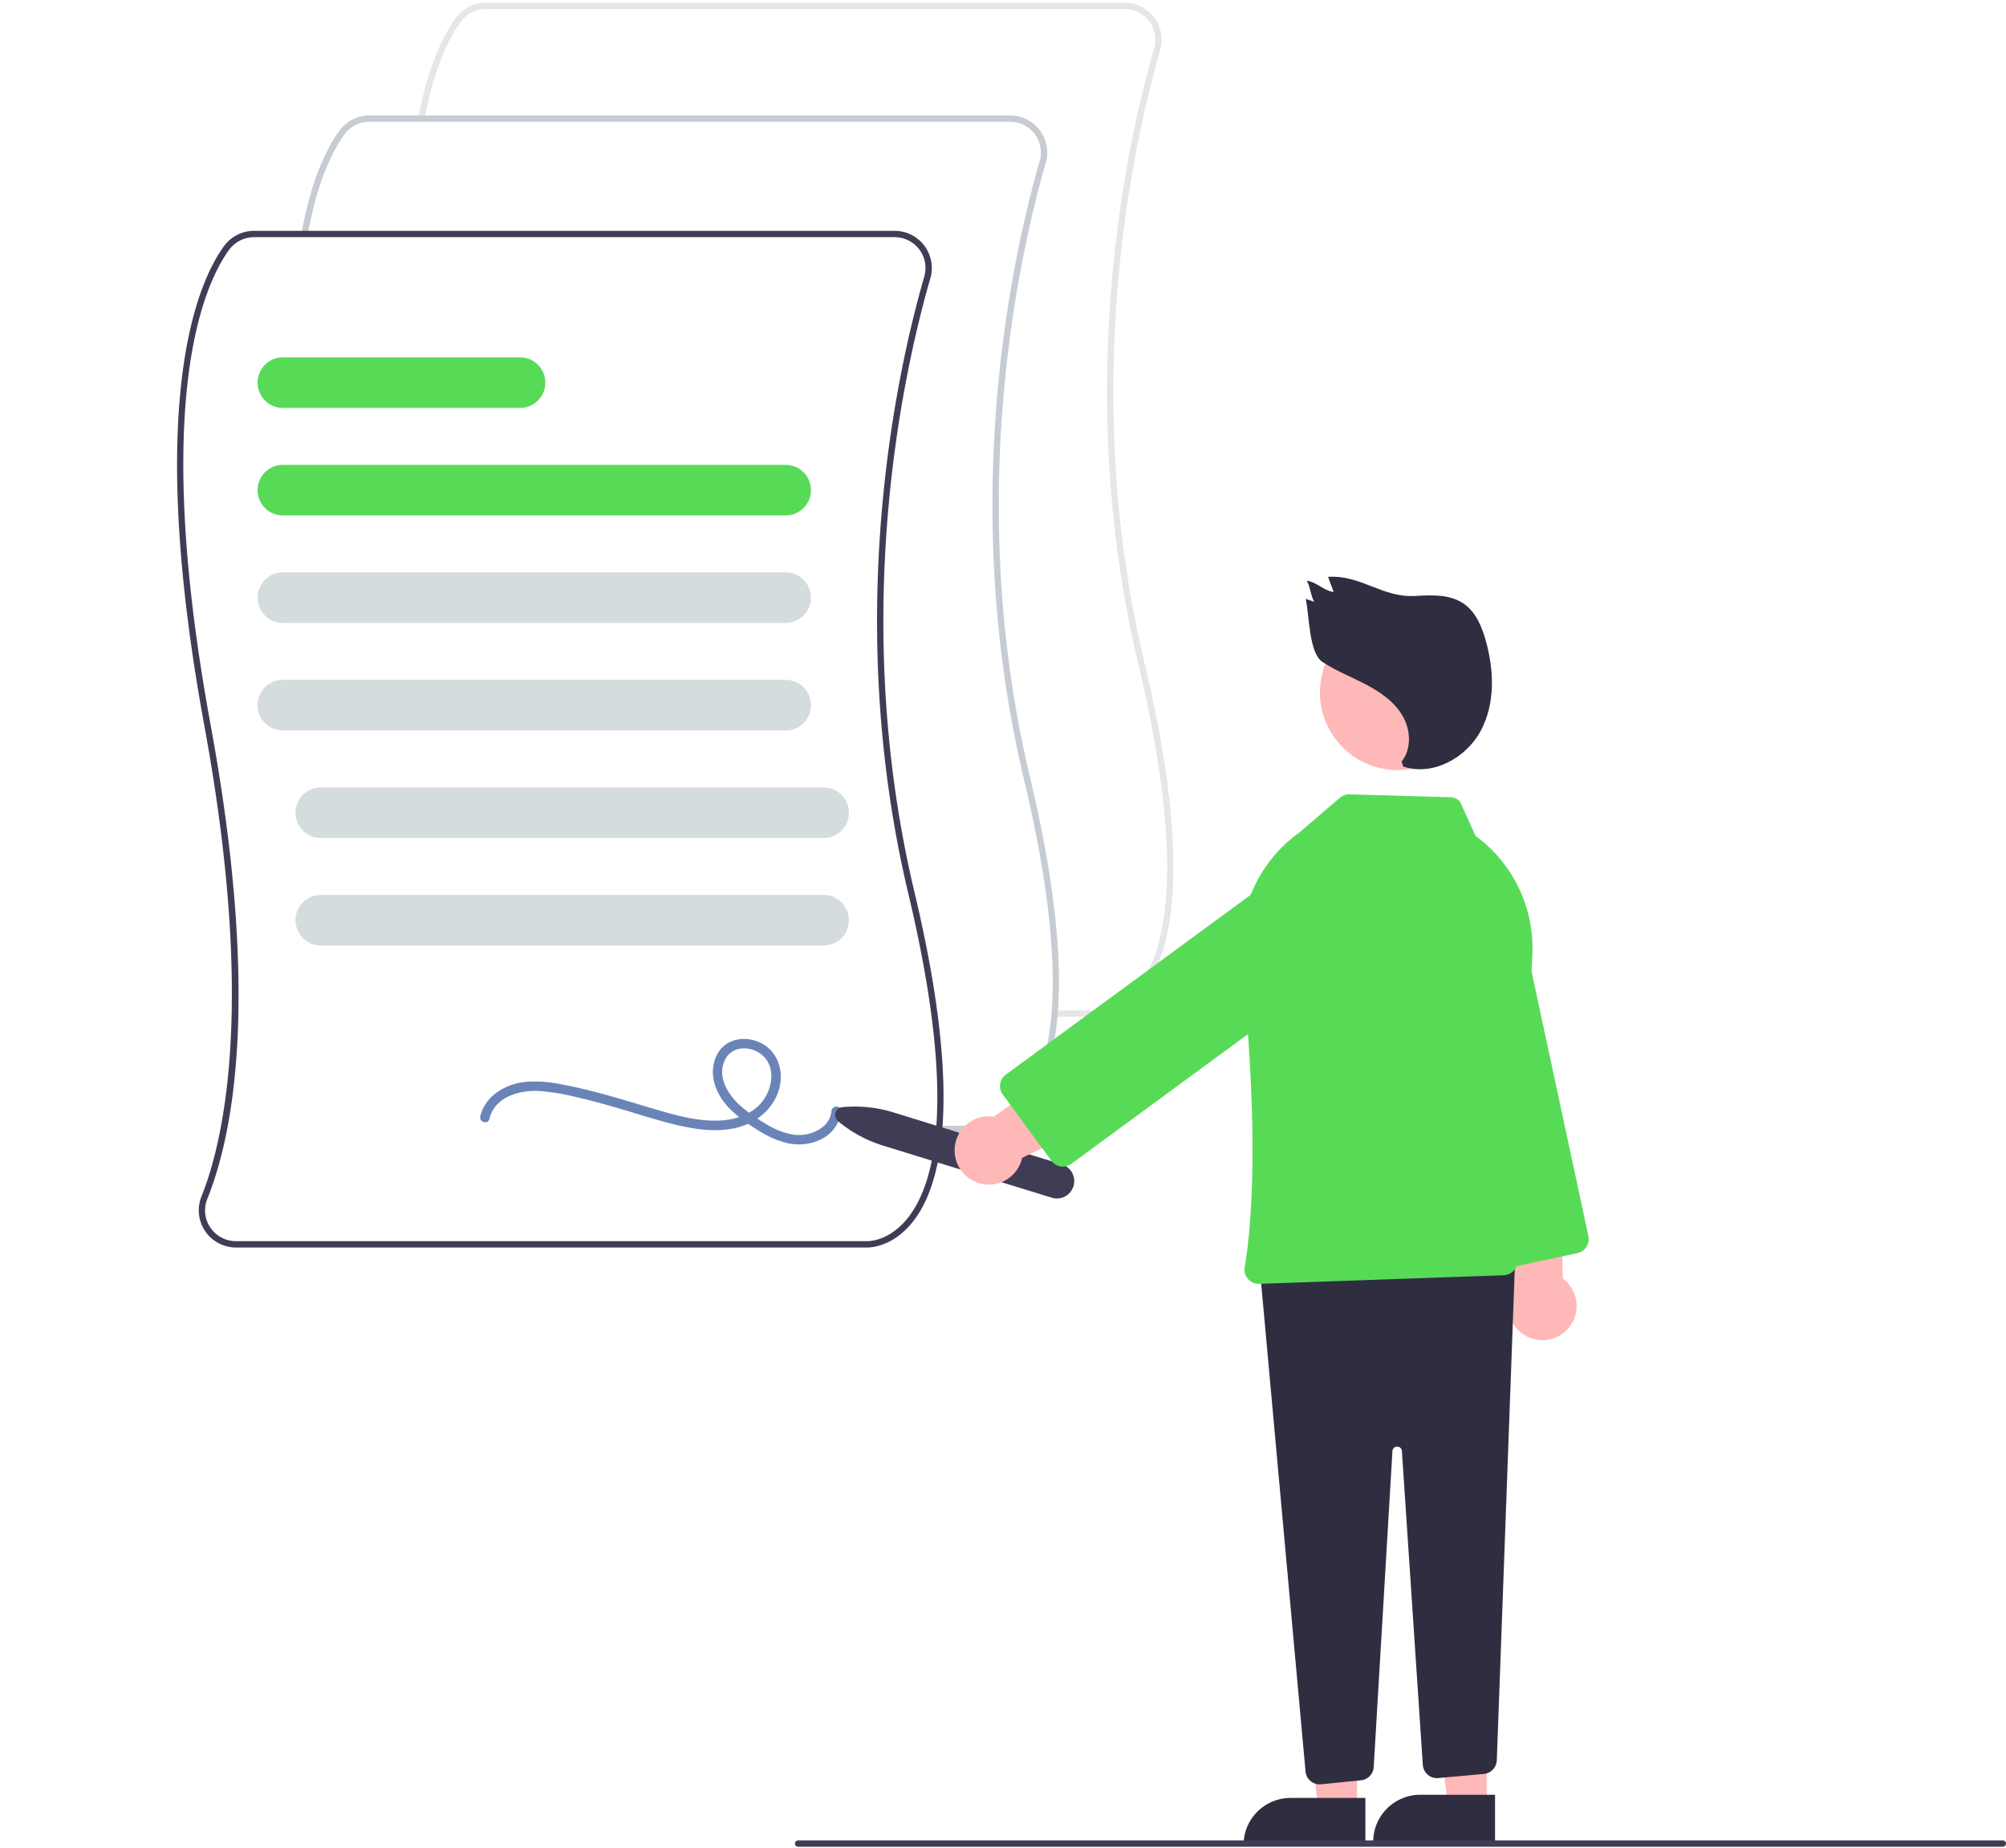 <?xml version="1.0" encoding="UTF-8" standalone="no"?> <svg xmlns="http://www.w3.org/2000/svg" id="faaae39e-6d1f-40c0-bc77-dd3f36c97390" data-name="Layer 1" width="634.387" height="584.35" viewBox="0 0 634.387 584.35" version="1.1"><defs id="defs61"/><path d="m 347.036,321.502 c -0.113,0 -0.184,-0.003 -0.209,-0.004 l -13.528,0.001 v -1.995 h 13.577 c 0.314,0.011 6.728,0.192 12.637,-6.978 8.806,-10.686 16.037,-37.139 0.48,-102.479 -20.919,-87.858 -3.472,-165.476 5,-194.769 A 9.726,9.726 0 0 0 355.636,2.862 H 153.607 a 9.77,9.77 0 0 0 -7.878,4.01 C 142.139,11.809 137.214,21.293 134.132,38.442 l -1.963,-0.353 c 3.149,-17.521 8.234,-27.285 11.946,-32.39 a 11.769,11.769 0 0 1 9.492,-4.832 H 355.636 A 11.721,11.721 0 0 1 366.91,15.834 c -8.428,29.141 -25.785,106.356 -4.976,193.753 15.776,66.258 8.192,93.285 -0.948,104.29 -6.029,7.258 -12.671,7.626 -13.949,7.626 z" fill="#e6e6e6" id="path2" style="stroke-width:.997;fill:#e4e7e7;fill-opacity:1"/><path d="m 310.794,358.002 c -0.113,0 -0.185,-0.003 -0.209,-0.004 l -13.564,0.001 v -2 h 13.613 c 0.317,0.01 6.746,0.193 12.671,-6.997 8.83,-10.715 16.081,-37.24 0.481,-102.756 -20.975,-88.096 -3.481,-165.923 5.014,-195.295 A 9.752,9.752 0 0 0 319.417,38.5 h -202.575 a 9.796,9.796 0 0 0 -7.9,4.021 c -3.599,4.95 -8.537,14.46 -11.627,31.655 l -1.968,-0.354 c 3.157,-17.569 8.256,-27.358 11.978,-32.478 A 11.801,11.801 0 0 1 116.842,36.5 h 202.575 a 11.753,11.753 0 0 1 11.304,15.007 c -8.451,29.22 -25.855,106.644 -4.989,194.277 15.818,66.438 8.214,93.537 -0.951,104.572 -6.045,7.278 -12.705,7.646 -13.987,7.646 z" fill="#cccccc" id="path4" style="fill:#c6ccd2;fill-opacity:1"/><path d="m 274.294,394.502 c -0.113,0 -0.185,-0.003 -0.209,-0.004 l -199.453,0.001 A 11.75,11.75 0 0 1 63.703,378.397 C 70.94,360.317 80.684,316.938 64.635,229.558 45.683,126.378 62.65,89.088 70.824,77.845 A 11.801,11.801 0 0 1 80.342,73 h 202.575 a 11.753,11.753 0 0 1 11.304,15.007 c -8.451,29.22 -25.855,106.644 -4.989,194.277 15.818,66.438 8.214,93.537 -0.951,104.572 -6.045,7.278 -12.705,7.646 -13.987,7.646 z M 80.342,75 a 9.796,9.796 0 0 0 -7.9,4.021 c -8.023,11.035 -24.651,47.757 -5.84,150.176 15.332,83.474 7.896,127.614 -1.042,149.944 a 9.587,9.587 0 0 0 0.977,9.064 9.763,9.763 0 0 0 8.095,4.294 h 199.502 c 0.315,0.015 6.746,0.193 12.671,-6.997 8.83,-10.715 16.081,-37.24 0.481,-102.756 -20.975,-88.096 -3.481,-165.923 5.014,-195.295 A 9.752,9.752 0 0 0 282.917,75 Z" fill="#3f3d56" id="path6"/><path d="m 248.461,163 h -159 a 8,8 0 1 1 0,-16 h 159 a 8,8 0 0 1 0,16 z" fill="#6bd86b" id="path8" style="fill:#57db57;fill-opacity:1"/><path d="m 248.461,197 h -159 a 8,8 0 1 1 0,-16 h 159 a 8,8 0 0 1 0,16 z" fill="#cccccc" id="path10" style="fill:#d4dcdd;fill-opacity:1"/><path d="m 248.461,231 h -159 a 8,8 0 1 1 0,-16 h 159 a 8,8 0 0 1 0,16 z" fill="#cccccc" id="path12" style="fill:#d4dcdd;fill-opacity:1"/><path d="m 260.461,265 h -159 a 8,8 0 1 1 0,-16 h 159 a 8,8 0 0 1 0,16 z" fill="#cccccc" id="path14" style="fill:#d4dcdd;fill-opacity:1"/><path d="m 260.461,299 h -159 a 8,8 0 1 1 0,-16 h 159 a 8,8 0 0 1 0,16 z" fill="#cccccc" id="path16" style="fill:#d4dcdd;fill-opacity:1"/><path d="m 164.461,129 h -75 a 8,8 0 1 1 0,-16 h 75 a 8,8 0 0 1 0,16 z" fill="#6bd86b" id="path18" style="fill:#57db57;fill-opacity:1"/><path d="m 154.777,353.822 c 1.614,-6.835 9.198,-9.075 15.398,-8.825 a 65.728,65.728 0 0 1 11.611,1.837 c 3.984,0.891 7.929,1.947 11.855,3.066 7.198,2.053 14.323,4.536 21.64,6.141 6.091,1.336 12.711,2.12 18.786,0.275 5.839,-1.773 10.793,-6.126 12.382,-12.145 1.497,-5.672 -0.558,-11.873 -6.054,-14.465 -5.012,-2.364 -11.342,-1.162 -13.827,4.184 -2.801,6.027 -0.002,12.599 4.432,16.96 a 49.668,49.668 0 0 0 8.238,6.257 30.676,30.676 0 0 0 9.864,4.418 c 5.785,1.236 12.676,-0.585 15.66,-6.112 a 10.329,10.329 0 0 0 1.172,-4.037 c 0.177,-1.922 -2.825,-1.91 -3,0 -0.506,5.503 -6.951,8.081 -11.77,7.477 a 23.924,23.924 0 0 1 -9.125,-3.542 53.472,53.472 0 0 1 -7.558,-5.333 c -4.088,-3.538 -7.92,-9.359 -5.174,-14.879 2.236,-4.495 8.063,-4.45 11.608,-1.551 4.293,3.511 3.527,9.883 0.696,14.052 -3.135,4.616 -8.817,6.551 -14.174,6.76 -5.821,0.227 -11.593,-1.109 -17.157,-2.689 -6.913,-1.963 -13.756,-4.16 -20.702,-6.008 -3.943,-1.049 -7.917,-1.996 -11.931,-2.733 a 39.377,39.377 0 0 0 -11.57,-0.801 c -6.26,0.723 -12.65,4.367 -14.191,10.894 -0.443,1.877 2.449,2.679 2.893,0.798 z" fill="#3f3d56" id="path20" style="fill:#6b84b8;fill-opacity:1"/><path d="m 265.005,354.533 a 2.5,2.5 0 0 1 1.362,-4.41 41.289,41.289 0 0 1 16.193,1.66 l 53.315,16.466 a 5.5,5.5 0 0 1 -3.246,10.51 l -53.315,-16.466 a 41.292,41.292 0 0 1 -14.309,-7.76 z" fill="#3f3d56" id="path30"/><path d="m 483.552,422.932 a 10.743,10.743 0 0 1 -4.868,-15.737 l -9.139,-47.792 23.291,-1.816 1.406,46.747 a 10.801,10.801 0 0 1 -10.691,18.597 z" fill="#ffb8b8" id="path32"/><path d="m 468.108,398.267 -23.723,-110.482 a 17.5,17.5 0 1 1 34.22,-7.347 l 23.723,110.481 a 4.506,4.506 0 0 1 -3.455,5.345 l -25.421,5.458 a 4.498,4.498 0 0 1 -5.344,-3.455 z" fill="#6bd86b" id="path34" style="fill:#57db57;fill-opacity:1"/><polygon points="373.17,572.064 360.911,572.064 355.078,524.776 373.173,524.777 " fill="#ffb8b8" id="polygon36" transform="translate(56)"/><path d="m 408.154,568.561 h 23.644 v 14.887 h -38.531 v 0 a 14.887,14.887 0 0 1 14.887,-14.887 z" fill="#2f2e41" id="path38"/><polygon points="414.17,571.064 401.911,571.064 396.078,523.776 414.173,523.777 " fill="#ffb8b8" id="polygon40" transform="translate(56)"/><path d="m 449.154,567.561 h 23.644 v 14.887 h -38.531 v 0 a 14.887,14.887 0 0 1 14.887,-14.887 z" fill="#2f2e41" id="path42"/><path d="m 414.482,563.243 a 4.469,4.469 0 0 1 -1.616,-3.062 l -14.253,-156.779 a 4.501,4.501 0 0 1 4.313,-4.904 l 71.48,-2.681 a 4.502,4.502 0 0 1 4.666,4.662 l -5.714,156.177 a 4.508,4.508 0 0 1 -4.09,4.316 l -14.413,1.311 a 4.5,4.5 0 0 1 -4.897,-4.183 l -6.614,-99.217 a 1.436,1.436 0 0 0 -1.496,-1.399 h -0.006 a 1.437,1.437 0 0 0 -1.492,1.411 l -5.919,99.886 a 4.479,4.479 0 0 1 -4.044,4.211 l -12.591,1.26 a 4.47,4.47 0 0 1 -3.313,-1.008 z" fill="#2f2e41" id="path44"/><circle cx="441.977" cy="218.962" r="24.561" fill="#ffb8b8" id="circle46"/><path d="m 394.679,404.463 a 4.462,4.462 0 0 1 -1.053,-3.679 c 4.534,-27.562 1.979,-68.074 -0.964,-97.207 a 44.201,44.201 0 0 1 18.241,-40.302 l 12.827,-10.994 a 4.57,4.57 0 0 1 3.057,-1.082 l 31.866,0.91 a 4.483,4.483 0 0 1 3.053,1.317 l 4.924,10.904 0.051,0.037 a 44.07,44.07 0 0 1 17.915,37.69 l -4.69,96.937 a 4.524,4.524 0 0 1 -4.347,4.28 l -77.347,2.718 c -0.05,0.001 -0.1,0.002 -0.149,0.002 a 4.489,4.489 0 0 1 -3.384,-1.532 z" fill="#6bd86b" id="path48" style="fill:#57db57;fill-opacity:1"/><path d="m 301.903,364.012 a 10.743,10.743 0 0 1 12.366,-10.883 l 39.865,-27.898 11.19,20.508 -42.077,20.416 a 10.801,10.801 0 0 1 -21.344,-2.143 z" fill="#ffb8b8" id="path50"/><path d="m 335.452,368.861 a 4.473,4.473 0 0 1 -2.945,-1.785 l -15.385,-20.96 a 4.506,4.506 0 0 1 0.965,-6.291 L 409.181,272.962 a 17.5,17.5 0 0 1 20.71,28.216 l -91.095,66.863 a 4.469,4.469 0 0 1 -2.653,0.873 4.602,4.602 0 0 1 -0.692,-0.053 z" fill="#6bd86b" id="path52" style="fill:#57db57;fill-opacity:1"/><path d="m 443.234,240.827 c 3.257,-3.994 2.901,-10.077 0.286,-14.518 -2.614,-4.441 -7.052,-7.5 -11.618,-9.889 -4.566,-2.389 -9.417,-4.268 -13.714,-7.113 -4.297,-2.845 -4.11,-14.887 -5.254,-19.912 l 2.729,0.909 c -1.049,-1.342 -1.385,-5.307 -2.434,-6.649 3.084,0.305 5.455,3.232 8.538,3.537 l -1.779,-4.776 c 10.574,-0.652 17.149,6.696 27.723,6.044 5.239,-0.323 10.929,-0.527 15.236,2.473 3.743,2.607 5.637,7.12 6.881,11.509 2.669,9.423 3.084,19.979 -1.526,28.62 -4.61,8.641 -15.237,14.464 -24.52,11.344 z" fill="#2f2e41" id="path54"/><path d="M535.194,741.825h381a1,1,0,0,0,0-2h-381a1,1,0,0,0,0,2Z" transform="translate(-282.806 -157.825)" fill="#3f3d56" id="path56"/></svg>